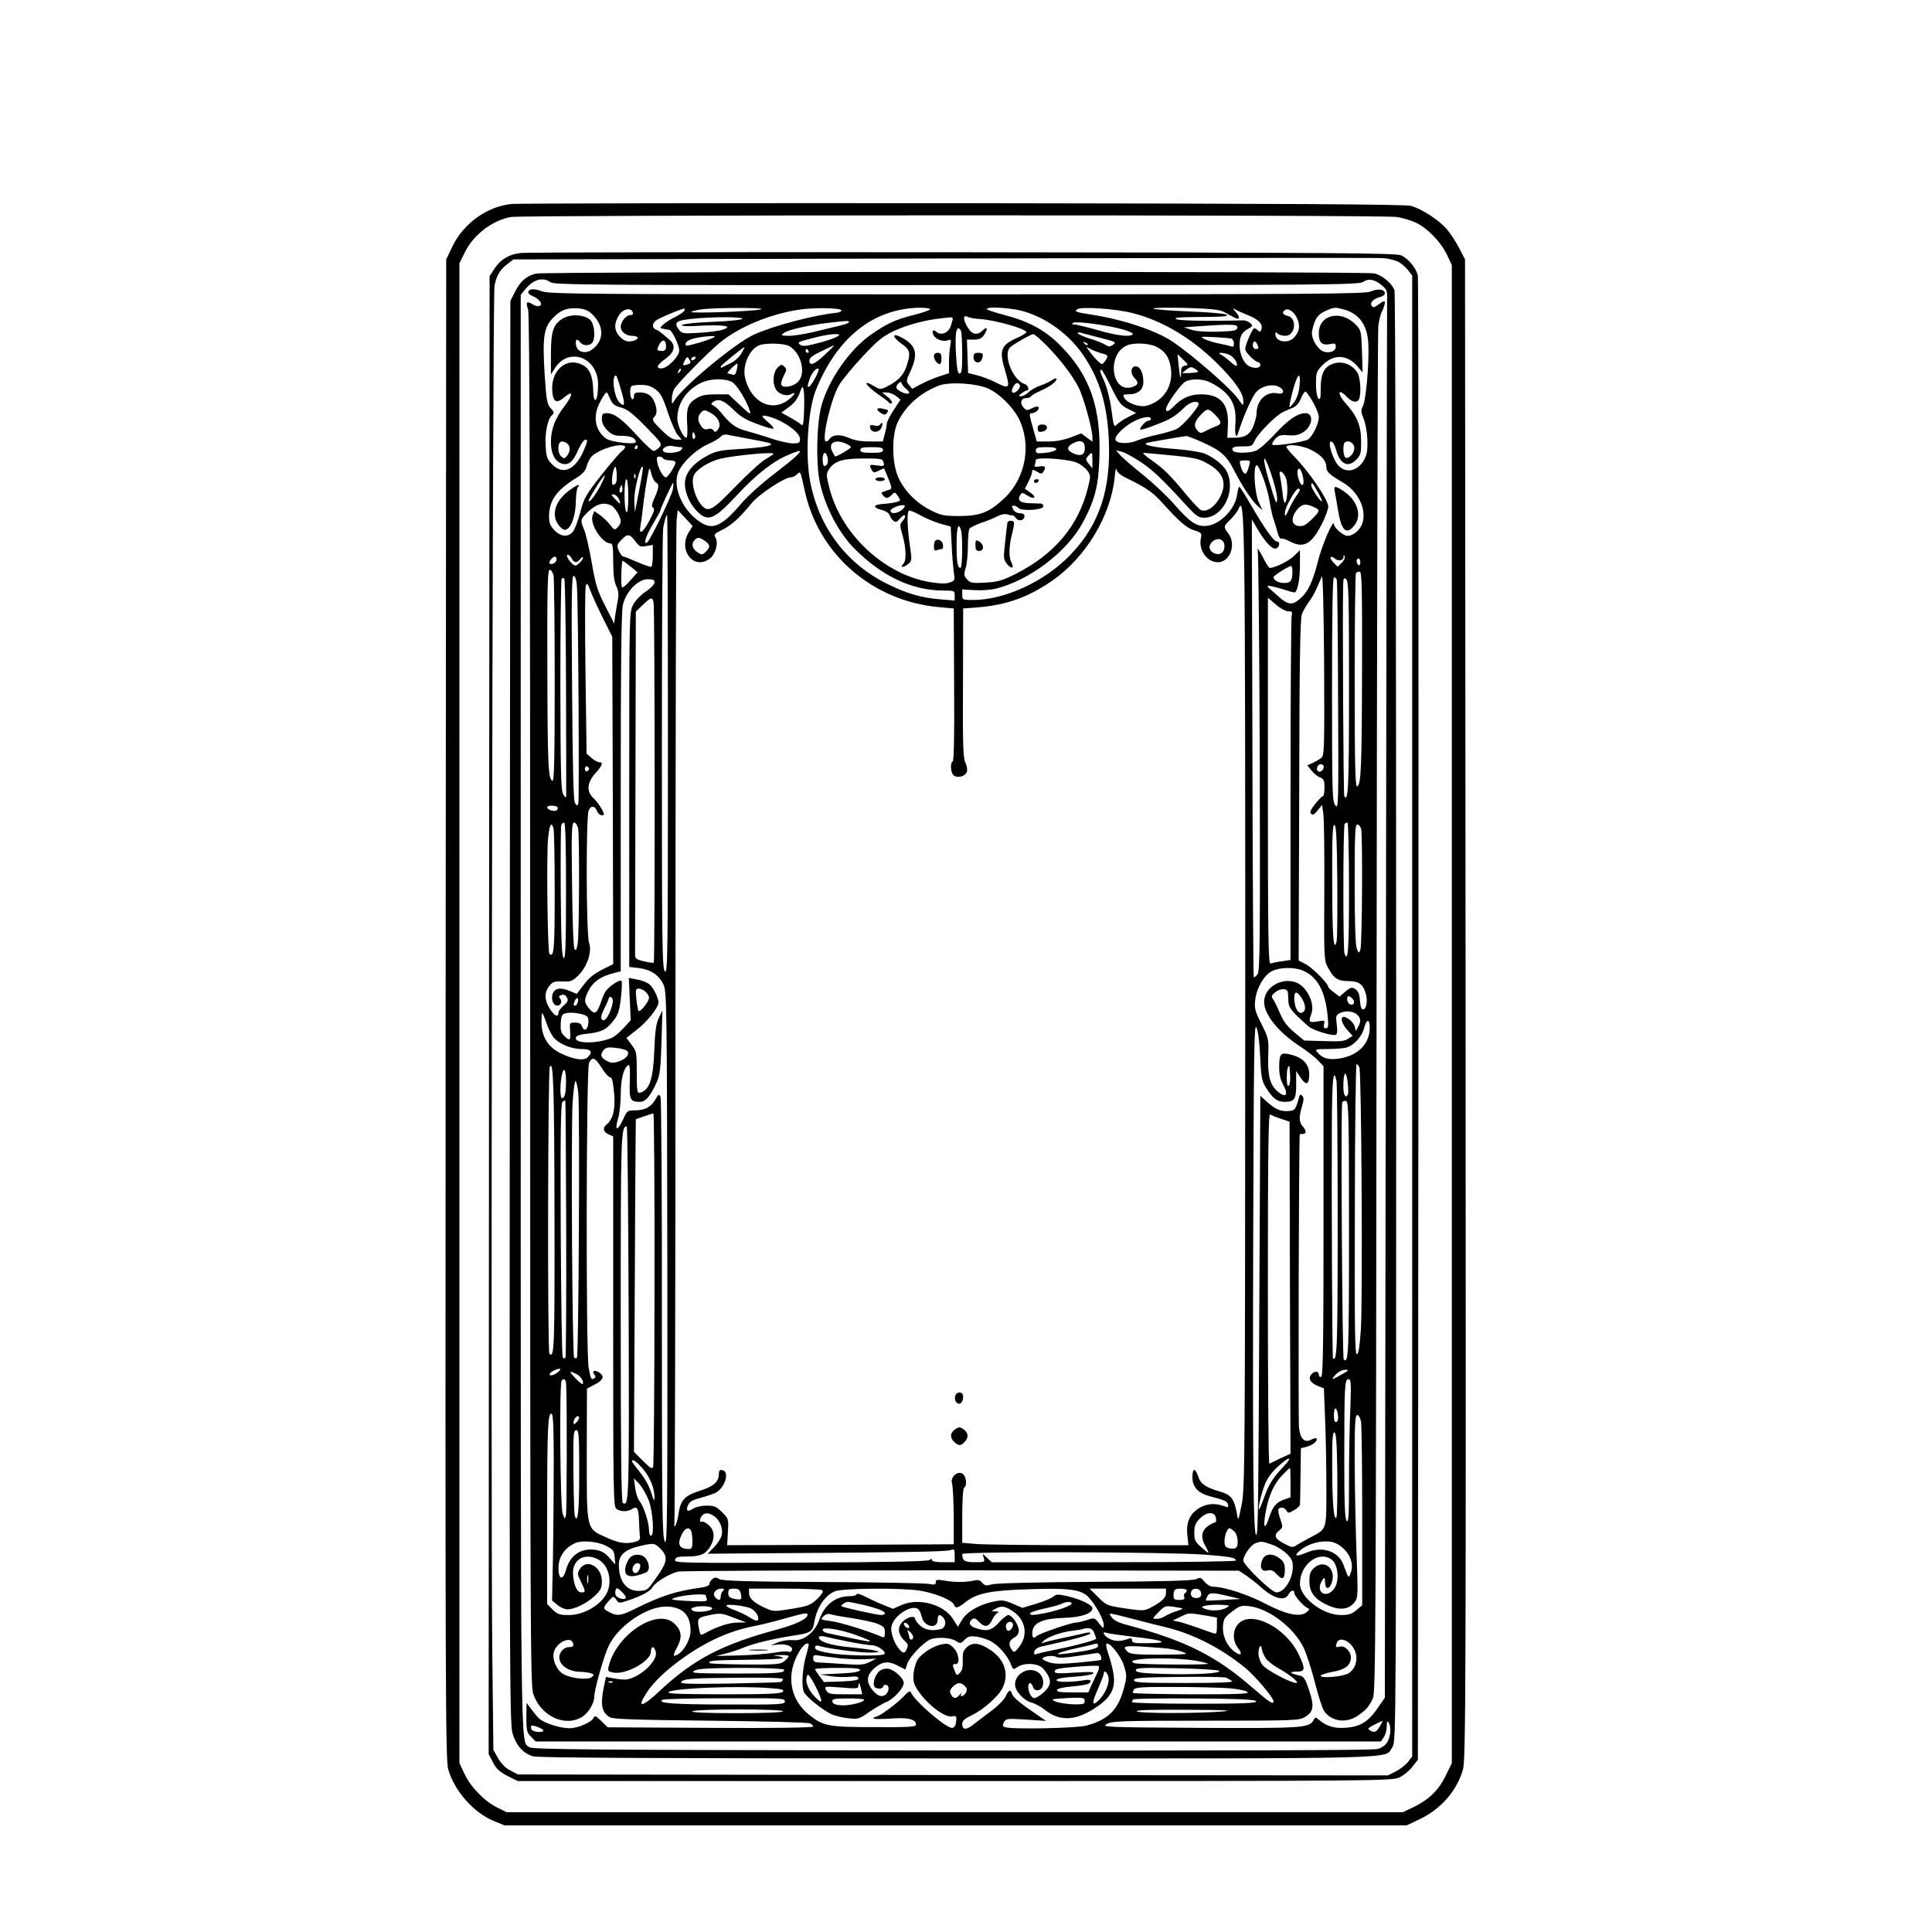 <?xml version="1.0" standalone="no"?>
<!DOCTYPE svg PUBLIC "-//W3C//DTD SVG 20010904//EN"
 "http://www.w3.org/TR/2001/REC-SVG-20010904/DTD/svg10.dtd">
<svg version="1.0" xmlns="http://www.w3.org/2000/svg"
 width="1024pt" height="1024pt" viewBox="0 0 1024 1024"
 preserveAspectRatio="xMidYMid meet">

<g transform="translate(0,1024) scale(0.1,-0.1)"
fill="#000000" stroke="none">
<path d="M2713 9159 c-130 -12 -258 -104 -316 -227 l-32 -67 -3 -3975 c-2
-3601 -1 -3980 14 -4029 33 -114 136 -230 242 -273 l57 -23 2390 0 2390 0 66
31 c116 55 200 151 233 265 15 49 16 430 14 4029 l-3 3975 -32 62 c-18 34 -48
79 -65 99 -42 48 -134 108 -190 123 -32 8 -633 12 -2373 14 -1282 1 -2358 -1
-2392 -4z m4691 -69 c32 -5 78 -19 102 -31 61 -29 132 -103 163 -169 l26 -55
0 -3970 0 -3970 -33 -67 c-37 -77 -90 -128 -172 -167 l-55 -26 -2375 0 -2375
0 -50 25 c-67 33 -140 108 -173 178 l-27 57 0 3975 0 3975 28 56 c46 95 147
172 246 189 69 11 4624 12 4695 0z"/>
<path d="M2760 8899 c-63 -7 -105 -33 -138 -81 l-27 -42 -3 -3916 -2 -3917 23
-44 c17 -34 35 -50 77 -72 l54 -27 2315 0 c2240 0 2317 1 2357 19 23 10 54 36
70 57 l29 37 3 3916 c1 2154 0 3930 -3 3948 -7 39 -46 88 -87 109 -25 13 -301
15 -2326 17 -1263 1 -2317 0 -2342 -4z m4654 -48 c16 -9 38 -29 50 -44 l21
-28 0 -3924 0 -3924 -21 -28 c-11 -15 -40 -38 -64 -51 l-44 -22 -2306 2 -2305
3 -40 21 c-26 13 -49 37 -65 65 l-25 44 -6 535 c-9 836 1 7167 12 7225 10 55
30 88 73 119 l27 21 2277 5 c1252 3 2302 4 2332 2 30 -2 68 -12 84 -21z"/>
<path d="M2841 8790 c-50 -12 -83 -40 -111 -96 l-25 -49 -3 -3768 c-2 -3393
-1 -3774 14 -3822 19 -66 57 -109 110 -124 28 -8 679 -11 2246 -11 2434 0
2262 -5 2308 60 20 29 20 41 20 3864 0 2247 -4 3844 -9 3858 -14 37 -65 79
-107 89 -48 11 -4396 10 -4443 -1z m77 -46 c21 -14 219 -16 2152 -15 1962 0
2131 1 2155 17 30 20 63 13 101 -20 25 -21 28 -30 26 -82 -1 -54 -5 -2355 -10
-5940 l-2 -1462 -33 -48 c-52 -78 -95 -105 -169 -111 -65 -6 -107 7 -150 44
-15 13 -18 12 -27 -6 -22 -39 -63 -42 -606 -39 -502 3 -519 4 -488 21 29 15
74 17 525 17 472 0 494 1 525 20 46 27 50 58 21 143 -22 65 -27 72 -57 78 -46
10 -50 19 -8 19 45 0 47 13 12 88 -66 143 -249 239 -320 167 -32 -31 -34 -91
-4 -129 27 -34 17 -46 -18 -20 -40 30 -64 82 -61 134 3 39 8 48 48 78 40 31
49 34 91 29 106 -13 237 -114 289 -221 16 -35 43 -118 60 -186 17 -67 38 -133
47 -147 38 -57 117 -69 179 -27 46 32 60 48 81 94 14 32 16 379 19 3625 2
1975 6 3614 9 3643 3 30 12 67 20 82 8 16 15 36 15 45 0 13 -6 11 -31 -7 -26
-19 -31 -20 -39 -8 -11 17 10 37 48 47 12 3 22 11 22 18 0 22 -36 27 -75 10
-33 -13 -272 -15 -2193 -15 -1964 0 -2160 1 -2199 16 -42 16 -73 14 -73 -6 0
-6 10 -14 23 -19 13 -5 29 -16 37 -26 21 -25 -6 -38 -37 -18 -31 20 -38 12
-24 -28 8 -23 11 -1016 11 -3660 0 -3295 1 -3633 16 -3676 39 -118 168 -179
259 -123 34 21 65 73 65 108 0 36 50 214 76 268 50 106 200 209 304 209 87 -1
130 -43 130 -128 0 -46 -34 -108 -70 -127 -26 -14 -25 -5 2 46 25 48 20 84
-19 120 -90 83 -306 -59 -347 -228 -6 -24 -3 -28 26 -33 67 -12 198 61 198
111 0 32 18 31 26 -2 12 -49 -93 -143 -163 -146 -15 0 -44 3 -64 7 l-37 7 -11
-51 c-20 -96 -12 -138 32 -163 17 -10 145 -14 532 -18 281 -3 518 -9 528 -14
9 -4 17 -12 17 -17 0 -6 -215 -9 -544 -7 l-545 3 -34 33 c-28 28 -35 31 -41
17 -8 -22 -83 -55 -127 -55 -51 0 -138 28 -163 53 -12 12 -31 36 -43 52 l-22
30 -1 -78 c0 -70 3 -81 25 -102 l24 -25 2240 0 2240 0 15 22 c9 12 16 38 16
58 0 26 3 31 10 20 14 -22 12 -67 -5 -100 -11 -20 -27 -32 -54 -40 -27 -7
-738 -9 -2258 -8 -1956 3 -2222 5 -2238 18 -47 39 -45 -164 -45 3889 l0 3809
27 32 c42 50 90 63 131 34z m229 -178 c56 -60 53 -133 -8 -178 -33 -25 -77
-16 -85 19 -8 31 4 43 20 20 15 -20 47 -22 64 -5 18 18 15 92 -6 118 -24 30
-97 38 -141 16 -57 -30 -71 -66 -71 -191 l0 -110 19 30 c72 120 231 63 231
-83 0 -91 -24 -116 -26 -27 -2 70 -19 112 -55 130 -89 47 -175 -32 -161 -148
6 -50 24 -56 64 -22 47 40 47 13 -1 -49 -49 -63 -71 -122 -71 -188 0 -72 29
-117 76 -118 26 0 46 22 72 83 12 26 28 47 36 47 12 0 10 -11 -10 -57 -45
-105 -111 -133 -169 -73 -25 26 -30 40 -33 96 -5 69 11 146 35 165 11 10 10
16 -8 35 -19 21 -23 41 -32 174 -12 199 -6 250 40 301 41 45 80 60 143 54 35
-4 52 -12 77 -39z m478 24 c-3 -5 -28 -21 -54 -34 -47 -24 -82 -55 -65 -57 5
-1 14 -2 19 -4 6 -1 15 -3 22 -3 15 -2 53 -82 53 -110 0 -30 -59 -91 -90 -94
-37 -4 -30 17 18 51 48 35 55 69 22 99 -50 43 -58 49 -73 55 -21 8 -22 30 -2
47 17 14 148 69 154 64 1 -1 0 -8 -4 -14z m410 11 c-26 -11 -381 -24 -371 -14
4 4 31 10 59 14 76 9 335 9 312 0z m425 -6 c1 -5 -12 -11 -27 -13 -117 -11
-338 -70 -438 -116 -101 -47 -378 -277 -422 -351 -11 -19 -12 -18 -12 10 0 17
5 40 12 52 17 30 170 186 240 245 101 84 268 154 425 177 75 12 222 9 222 -4z
m470 6 c0 -5 -39 -18 -86 -30 -99 -25 -144 -46 -231 -107 -112 -80 -221 -237
-259 -374 -25 -89 -30 -300 -10 -400 26 -130 100 -274 187 -360 145 -145 303
-219 467 -220 60 0 62 -1 62 -26 l0 -27 -72 6 c-103 8 -179 30 -283 81 -219
108 -364 300 -411 544 -27 140 -12 379 30 484 113 280 305 432 549 437 31 0
57 -3 57 -8z m450 -1 c131 -21 277 -118 360 -240 88 -130 128 -261 137 -450
12 -262 -49 -448 -200 -607 -134 -142 -349 -243 -519 -243 -57 0 -58 1 -58 28
l0 28 65 -4 c36 -2 86 1 113 8 179 44 380 197 462 352 63 118 82 191 87 339
10 267 -49 438 -206 597 -82 83 -170 130 -303 164 -49 13 -88 26 -88 30 0 11
73 10 150 -2z m625 -20 c151 -38 306 -129 438 -258 99 -97 147 -165 147 -207
0 -29 -1 -28 -31 15 -38 53 -237 227 -344 299 -83 57 -259 116 -415 141 -102
16 -108 18 -90 31 22 15 203 3 295 -21z m481 7 c16 -9 39 -21 52 -28 33 -18
39 -3 11 28 -13 15 -17 23 -9 17 8 -6 41 -21 73 -34 59 -23 83 -49 72 -77 -4
-13 -8 -14 -17 -5 -7 7 -15 12 -20 12 -10 0 -48 -88 -48 -110 0 -18 53 -70 71
-70 5 0 9 -7 9 -15 0 -17 -32 -20 -61 -5 -28 16 -49 63 -49 112 1 47 12 68 49
87 21 12 22 15 8 28 -8 8 -25 15 -38 15 -207 -5 -341 -2 -356 7 -13 8 22 10
132 11 107 0 146 3 138 11 -6 6 -85 14 -197 18 -102 4 -189 11 -193 15 -4 5
71 6 168 4 134 -4 183 -9 205 -21z m639 12 c83 -23 126 -88 128 -193 3 -109
-14 -288 -29 -318 -12 -22 -11 -32 2 -63 21 -51 29 -154 15 -197 -25 -77 -99
-106 -146 -57 -30 31 -61 129 -40 129 8 0 19 -18 26 -42 21 -80 65 -100 110
-52 21 22 24 35 23 97 0 81 -21 131 -79 196 -50 55 -45 89 5 36 27 -28 55 -32
64 -9 12 32 6 115 -10 140 -33 49 -92 66 -143 40 -37 -19 -51 -55 -51 -128 0
-50 -2 -59 -12 -50 -8 8 -13 39 -13 77 0 59 2 66 34 99 59 61 132 58 187 -7
l26 -31 -3 111 c-4 108 -5 113 -33 142 -78 81 -196 54 -196 -45 0 -50 16 -66
59 -58 27 6 31 4 31 -14 0 -30 -54 -40 -82 -15 -32 28 -50 72 -43 102 14 62
29 84 69 102 48 22 50 22 101 8z m-3771 -14 c3 -10 -1 -15 -14 -15 -21 0 -50
-35 -50 -62 0 -26 28 -48 61 -48 31 0 39 -14 13 -24 -31 -12 -55 -6 -79 20
-30 32 -32 68 -5 112 21 35 63 44 74 17z m3518 -26 c21 -42 17 -75 -13 -108
-33 -35 -99 -23 -99 18 0 12 3 12 12 3 7 -7 25 -12 40 -12 54 0 65 93 13 106
-25 6 -31 15 -18 28 16 16 47 -1 65 -35z m-1677 -10 c78 -5 245 -52 245 -70 0
-4 -21 -17 -47 -29 -89 -39 -99 -66 -65 -177 27 -90 22 -97 -46 -62 -31 16
-78 34 -104 40 l-47 12 -3 89 -3 88 37 0 c27 0 41 6 52 22 23 33 20 52 -4 28
-29 -29 -57 -25 -80 13 -26 42 -27 71 -2 58 9 -5 40 -11 67 -12z m-1261 1 c-6
-6 -77 -13 -160 -16 -82 -3 -153 -11 -159 -16 -7 -7 27 -9 105 -4 121 6 169
-4 109 -22 -19 -6 -74 -13 -124 -16 -88 -5 -90 -5 -109 20 -25 35 -11 46 71
54 111 12 278 11 267 0z m1116 1 c0 -4 -5 -22 -11 -40 -12 -35 -50 -51 -74
-31 -20 17 -29 7 -16 -18 12 -22 51 -35 77 -25 15 5 16 2 11 -27 -4 -18 -7
-59 -7 -90 l0 -58 -52 -17 c-29 -10 -73 -28 -98 -42 l-45 -24 -17 21 c-16 20
-16 23 8 73 43 94 30 139 -53 181 -48 24 -43 -2 7 -37 45 -32 48 -49 24 -120
-16 -48 -48 -79 -109 -109 -28 -13 -33 -12 -60 4 -69 42 -49 5 24 -45 25 -17
49 -35 53 -41 4 -6 11 -7 15 -2 4 4 -5 19 -22 32 l-30 24 25 0 c14 0 36 -9 49
-19 l24 -19 -36 -55 c-20 -30 -37 -64 -37 -74 0 -10 -5 -35 -11 -55 l-10 -38
-68 0 c-47 0 -83 6 -114 20 -46 20 -86 17 -102 -9 -3 -6 -11 -11 -17 -11 -26
0 25 224 69 298 13 24 68 91 121 148 83 89 108 110 171 140 68 32 164 58 251
67 19 2 41 5 48 5 6 1 12 -2 12 -7z m-550 -19 c0 -4 -26 -13 -57 -20 -32 -8
-93 -22 -137 -33 -43 -10 -100 -19 -125 -19 -42 1 -44 2 -27 15 23 17 133 42
236 54 105 12 110 12 110 3z m1451 -38 c32 -9 56 -20 53 -25 -10 -17 -82 -9
-185 21 -57 16 -113 30 -124 30 -14 0 -16 3 -7 9 16 10 182 -12 263 -35z m607
9 c-3 -16 -17 -18 -103 -21 -63 -2 -115 2 -140 10 l-40 13 80 6 c173 12 207
11 203 -8z m-1464 -19 c3 -9 6 -63 6 -120 0 -81 -3 -104 -14 -104 -10 0 -14
25 -19 100 -5 100 -1 140 13 140 4 0 11 -7 14 -16z m739 -35 c80 -20 85 -23
67 -36 -17 -12 -23 -12 -42 0 -13 8 -49 23 -81 32 -32 10 -60 22 -64 28 -3 5
3 7 13 4 11 -3 58 -15 107 -28z m-1388 12 c-13 -11 -67 -30 -135 -46 -39 -10
-58 -10 -68 -3 -17 15 -16 15 69 37 78 21 150 27 134 12z m1103 -53 c74 -76
135 -156 169 -222 26 -51 73 -220 73 -263 l0 -24 -30 22 -29 22 -56 -21 c-36
-14 -79 -22 -118 -22 l-62 0 -21 75 c-20 70 -20 75 -4 75 20 0 45 26 32 34 -5
3 -20 -1 -35 -9 -23 -12 -28 -11 -43 6 -20 22 -12 49 15 49 11 0 23 4 26 10 3
5 27 19 53 30 48 22 82 47 82 62 0 5 -10 2 -23 -6 -12 -9 -41 -22 -64 -30 -23
-8 -51 -24 -62 -35 -12 -12 -29 -21 -38 -21 -16 1 -16 2 1 15 11 8 23 15 28
15 16 0 8 29 -10 34 -66 21 -119 161 -76 197 23 19 107 67 120 68 6 1 38 -27
72 -61z m-1760 47 c-11 -12 -148 -53 -152 -46 -10 15 12 32 55 40 51 10 105
13 97 6z m2740 -10 c6 -3 12 -14 12 -26 0 -16 -4 -20 -17 -14 -10 3 -39 10
-66 15 -43 9 -87 26 -87 34 0 4 141 -4 158 -9z m-2998 -41 c0 -19 -5 -24 -25
-24 -19 0 -23 4 -18 18 17 46 43 50 43 6z m2235 8 c-3 -3 -11 0 -18 7 -9 10
-8 11 6 5 10 -3 15 -9 12 -12z m899 2 c9 -22 8 -24 -9 -24 -8 0 -15 9 -15 20
0 24 15 27 24 4z m-2484 -7 c69 -35 96 -155 44 -196 -32 -25 -84 -28 -84 -6 0
9 7 30 16 47 14 27 14 32 1 45 -13 13 -17 13 -36 -6 -23 -23 -28 -79 -10 -112
14 -27 55 -42 80 -29 34 19 20 -6 -19 -34 -89 -61 -194 -3 -223 122 -15 65 23
151 75 172 32 13 128 11 156 -3z m1949 -5 c49 -24 71 -60 78 -123 9 -89 -42
-165 -128 -189 -37 -11 -104 12 -120 41 -9 17 -6 19 23 19 49 0 78 24 78 65 0
50 -19 87 -44 83 -25 -4 -25 -40 -1 -64 21 -22 19 -33 -10 -44 -114 -43 -143
174 -30 220 35 15 118 11 154 -8z m-1757 -42 c-56 -53 -82 -62 -82 -31 0 14
18 28 63 49 34 17 64 31 67 31 3 0 -19 -22 -48 -49z m-443 6 c-11 -19 -37 -42
-57 -51 -20 -10 -41 -20 -46 -23 -5 -3 -7 0 -5 6 3 9 118 102 125 102 2 0 -6
-15 -17 -34z m1914 0 c31 -7 33 -14 13 -41 -14 -19 -15 -19 -36 0 -12 11 -31
33 -42 48 l-21 29 29 -15 c16 -8 41 -17 57 -21z m-1558 14 c3 -5 1 -10 -4 -10
-6 0 -11 5 -11 10 0 6 2 10 4 10 3 0 8 -4 11 -10z m2230 -20 c23 -9 49 -48 39
-59 -2 -3 -17 7 -32 21 -15 14 -36 30 -47 36 -17 10 -17 11 -3 12 9 0 28 -4
43 -10z m-234 -58 c-16 -3 -21 -11 -21 -34 0 -48 -7 -30 -13 36 l-6 59 30 -29
c29 -27 29 -29 10 -32z m-2621 17 c0 -4 -9 -9 -20 -12 -23 -6 -24 -3 -9 25 9
17 13 18 20 7 5 -8 9 -17 9 -20z m25 21 c-3 -5 -11 -10 -16 -10 -6 0 -7 5 -4
10 3 6 11 10 16 10 6 0 7 -4 4 -10z m220 -60 c-5 -22 -11 -30 -22 -26 -8 3
-19 6 -25 6 -6 0 2 12 18 28 16 15 31 27 32 25 2 -1 1 -16 -3 -33z m2445 -10
c0 -3 -19 -6 -43 -7 l-42 -1 23 19 c19 15 27 16 43 6 10 -6 19 -14 19 -17z
m-2749 -3 c-10 -9 -11 -8 -5 6 3 10 9 15 12 12 3 -3 0 -11 -7 -18z m719 -32
c-14 -25 -28 -45 -32 -45 -10 0 -10 1 3 41 12 34 38 64 48 53 3 -2 -6 -25 -19
-49z m1570 -48 c40 -81 50 -95 88 -114 l44 -22 -42 -21 c-22 -11 -49 -29 -59
-39 -17 -17 -18 -15 -30 76 -7 53 -23 118 -37 149 -26 60 -27 64 -16 64 4 -1
27 -42 52 -93z m-2600 -8 c25 -82 23 -102 -7 -72 -29 29 -43 143 -18 143 2 0
14 -32 25 -71z m3598 18 c-3 -34 -13 -66 -27 -86 -13 -18 -25 -31 -26 -29 -5
4 20 106 34 141 16 42 24 32 19 -26z m-3009 19 c26 -14 79 -100 96 -156 6 -20
-4 -14 -53 33 l-61 57 -68 0 c-50 0 -77 -5 -100 -20 -47 -28 -56 -53 -51 -137
3 -40 1 -73 -4 -73 -17 0 -48 66 -48 101 0 80 46 150 124 189 48 24 125 26
165 6z m2534 -2 c105 -53 142 -113 135 -216 -5 -67 4 -90 17 -45 24 78 72 186
93 209 29 32 83 45 118 29 35 -16 32 -44 -4 -36 -60 13 -112 -37 -112 -107 0
-12 -7 -41 -16 -64 -18 -47 -45 -64 -102 -64 l-37 0 3 63 c6 116 -38 167 -143
167 -56 0 -101 -20 -140 -60 -31 -32 -45 -38 -45 -17 0 21 78 130 102 144 32
17 93 16 131 -3z m-1609 -36 c28 -23 14 -33 -23 -17 -33 15 -38 28 -19 47 10
10 14 10 17 0 2 -7 13 -21 25 -30z m433 3 c58 -26 130 -96 162 -158 70 -138
38 -316 -75 -423 -79 -75 -129 -95 -239 -95 -79 0 -97 3 -149 29 -77 38 -141
102 -174 174 -35 76 -37 222 -5 292 41 88 121 159 221 197 56 20 194 12 259
-16z m168 18 c4 -6 -2 -19 -13 -30 -24 -22 -38 -9 -22 21 12 22 25 26 35 9z
m-1929 -24 c26 -20 38 -43 64 -122 18 -54 42 -108 53 -120 l20 -23 -27 0 c-21
0 -43 14 -81 52 -45 44 -51 54 -39 66 17 16 18 41 4 78 -14 37 -38 53 -77 54
-27 0 -33 -4 -33 -21 0 -11 -4 -17 -10 -14 -11 7 -14 58 -3 68 3 4 27 7 51 7
33 0 54 -7 78 -25z m786 -105 c-3 -85 -5 -91 -20 -77 -9 8 -36 24 -59 37 l-42
23 37 27 c35 25 51 47 67 95 13 37 20 -8 17 -105z m2698 37 c16 -29 30 -63 30
-77 0 -37 -35 -107 -59 -120 -27 -14 -178 -36 -187 -27 -4 4 3 18 15 31 18 19
29 22 69 19 35 -3 55 1 79 16 50 31 58 101 12 101 -41 0 -91 -34 -162 -111
-40 -43 -85 -83 -101 -88 -36 -14 -113 -14 -121 0 -11 17 4 24 54 23 44 0 49
2 61 30 16 37 114 136 150 152 14 6 37 16 52 23 18 7 34 25 44 51 9 22 20 37
25 34 5 -3 23 -29 39 -57z m-3726 19 c12 -28 23 -37 58 -46 34 -10 61 -31 131
-102 85 -87 88 -91 71 -109 -9 -10 -23 -19 -30 -19 -7 0 -46 36 -86 80 -81 89
-122 120 -162 120 -22 0 -26 -4 -26 -31 0 -20 10 -40 29 -60 25 -24 38 -29 78
-29 46 0 73 -12 73 -33 0 -15 -127 -1 -155 17 -57 38 -74 111 -41 182 18 38
35 64 42 64 2 0 10 -15 18 -34z m651 -55 c39 -39 68 -57 133 -80 45 -17 82
-27 82 -22 0 5 -13 21 -30 34 -37 32 -38 39 -2 31 78 -19 172 -84 172 -120 0
-21 -4 -24 -37 -24 -21 0 -71 11 -113 25 -41 14 -102 32 -134 41 -57 15 -87
37 -137 101 -10 11 -25 26 -35 32 -17 9 -17 12 -4 21 29 19 55 9 105 -39z
m2468 33 c11 -11 -82 -121 -117 -138 -18 -8 -64 -22 -102 -30 -38 -8 -86 -22
-107 -31 -48 -20 -111 -17 -115 6 -4 21 51 73 104 99 43 21 84 26 84 10 0 -5
-6 -10 -14 -10 -14 0 -49 -40 -42 -47 5 -5 108 33 154 56 23 12 56 37 74 56
30 31 65 44 81 29z m-2556 -76 c19 -25 22 -46 8 -65 -12 -15 -16 -15 -24 -4
-5 8 -17 11 -29 7 -14 -5 -25 0 -36 16 -20 28 -20 52 0 72 13 14 19 14 43 2
15 -8 32 -21 38 -28z m2644 13 c36 -37 36 -49 2 -61 -16 -6 -40 -17 -54 -25
-24 -13 -28 -13 -44 5 -20 23 -14 48 22 84 32 33 38 33 74 -3z m-2758 -106 c4
-8 2 -17 -3 -20 -6 -4 -10 3 -10 14 0 25 6 27 13 6z m282 -20 c50 -9 99 -19
109 -22 40 -12 -14 -24 -141 -32 -108 -6 -136 -11 -178 -33 -81 -42 -125 -95
-125 -151 0 -44 22 -98 52 -133 67 -76 96 -66 229 77 102 109 194 180 277 212
23 10 45 17 48 17 18 0 -26 -40 -129 -119 -69 -52 -145 -121 -181 -163 -98
-115 -147 -138 -210 -98 -96 59 -154 188 -121 268 23 52 91 117 154 146 32 14
64 33 72 42 7 9 21 13 33 10 12 -2 62 -12 111 -21z m2412 -21 c94 -42 126 -71
164 -147 41 -80 92 -158 123 -187 l27 -24 -20 44 c-21 47 -30 183 -12 194 13
8 60 -121 71 -196 6 -38 15 -78 20 -90 5 -13 14 -42 20 -66 6 -23 15 -40 20
-37 5 3 27 -4 49 -16 74 -38 117 -11 175 110 14 30 26 64 26 76 0 36 -106 191
-182 267 -25 25 -44 49 -40 52 14 14 87 4 132 -19 53 -27 80 -57 80 -91 0 -24
17 -40 82 -78 86 -48 133 -145 109 -219 -13 -37 -48 -67 -79 -67 -22 0 -72 43
-72 62 -2 32 -65 -116 -85 -198 -27 -108 -53 -162 -95 -198 -43 -36 -63 -33
-118 16 -26 24 -49 44 -51 45 -2 2 -2 5 0 8 3 2 33 -5 68 -15 34 -11 66 -20
71 -20 16 0 30 65 30 143 l0 81 -33 -32 c-27 -26 -100 -62 -127 -62 -5 0 -23
28 -40 63 -18 34 -29 49 -24 32 4 -16 9 -525 11 -1130 2 -956 1 -1103 -12
-1119 -8 -11 -17 -17 -20 -15 -2 3 -6 550 -7 1216 l-3 1210 27 -46 c42 -73 82
-115 101 -108 20 7 23 37 5 37 -17 1 -61 62 -134 187 -32 56 -62 102 -65 103
-4 0 -9 -19 -12 -41 -10 -77 -89 -158 -160 -166 -54 -6 -89 17 -176 117 -36
41 -108 109 -160 151 -53 42 -107 89 -121 104 l-25 28 30 -7 c16 -4 61 -28
100 -54 65 -43 111 -87 248 -236 47 -51 60 -60 89 -60 97 0 167 134 124 237
-14 36 -67 80 -121 103 -20 8 -88 19 -153 24 -116 8 -183 23 -152 33 13 4 171
31 207 36 7 0 47 -15 90 -35z m-627 -29 c0 -35 -20 -45 -57 -30 -42 18 -42 38
-1 58 37 18 58 8 58 -28z m-2742 23 c16 -16 15 -40 -2 -63 -12 -16 -16 -17
-30 -6 -23 19 -22 81 2 81 10 0 23 -5 30 -12z m1477 0 c14 -6 25 -14 25 -18 0
-7 -80 -54 -84 -49 -2 2 -8 14 -15 26 -23 46 15 68 74 41z m2693 -19 c3 -28
-29 -65 -47 -54 -12 7 -15 68 -4 79 16 16 48 1 51 -25z m-3865 5 c3 -4 -4 -15
-17 -25 -13 -10 -63 -69 -112 -131 -80 -103 -90 -120 -109 -195 -12 -46 -30
-92 -40 -103 -26 -28 -62 -25 -96 9 -23 24 -29 38 -29 74 0 83 40 140 143 203
36 22 50 38 57 65 6 20 18 43 28 52 43 39 154 71 175 51z m67 -4 c0 -5 -5 -10
-11 -10 -5 0 -7 5 -4 10 3 6 8 10 11 10 2 0 4 -4 4 -10z m227 0 c13 0 13 -3 3
-15 -12 -15 -81 -21 -93 -8 -15 14 17 35 46 29 16 -3 36 -6 44 -6z m1073 -15
c0 -12 -13 -15 -60 -15 -47 0 -60 3 -60 15 0 12 13 15 60 15 47 0 60 -3 60
-15z m918 3 c-3 -7 -28 -15 -56 -18 -45 -5 -52 -3 -52 12 0 15 9 18 56 18 40
0 55 -4 52 -12z m-1498 -23 c0 -2 -20 -16 -44 -30 -24 -14 -95 -79 -159 -145
-127 -131 -145 -140 -184 -91 -31 39 -50 113 -37 148 11 33 82 78 144 92 78
18 280 37 280 26z m286 -19 c6 -26 -1 -46 -17 -46 -5 0 -9 16 -9 35 0 40 17
47 26 11z m1404 -17 l0 -41 -19 23 c-18 22 -18 26 -4 42 22 24 23 23 23 -24z
m423 27 c119 -12 145 -18 189 -44 68 -38 94 -84 79 -140 -19 -68 -76 -121
-115 -106 -8 3 -41 38 -74 77 -92 111 -122 141 -186 186 -33 22 -53 41 -45 41
8 0 76 -7 152 -14z m556 -226 c0 -44 -7 -30 -43 91 -39 130 -32 164 9 44 19
-55 34 -116 34 -135z m-3254 210 c3 -5 19 -10 36 -10 16 0 29 -5 29 -11 0 -17
-40 -79 -51 -79 -13 0 -38 42 -45 78 -5 25 -3 32 9 32 9 0 19 -4 22 -10z
m1168 -21 c5 -20 3 -21 -34 -16 -43 6 -44 5 -29 -23 9 -17 13 -17 37 -5 15 8
28 13 29 12 1 -1 12 -26 23 -55 18 -45 19 -53 6 -57 -49 -16 -48 -15 -35 -30
16 -19 25 -19 46 2 15 16 17 16 30 -2 8 -10 14 -22 14 -26 0 -8 -41 -17 -100
-21 -44 -4 -42 -20 4 -31 20 -5 38 -17 41 -27 3 -10 12 -24 20 -30 12 -10 19
-8 34 11 11 13 23 21 27 17 4 -5 -1 -17 -11 -28 -17 -19 -17 -23 -1 -78 19
-69 21 -133 4 -150 -20 -20 -2 -23 23 -3 23 18 23 20 11 103 -13 92 -16 171
-5 181 3 4 29 -6 57 -22 28 -16 77 -37 108 -46 l57 -16 5 -97 c2 -53 8 -118
11 -143 7 -45 6 -47 -23 -57 -21 -7 -51 -6 -105 3 -246 43 -473 258 -533 506
-15 61 -15 68 0 92 29 43 71 57 182 57 95 0 102 -1 107 -21z m1029 -3 c20 -10
44 -29 53 -43 16 -23 16 -30 1 -89 -51 -202 -175 -350 -383 -456 -70 -35 -93
-42 -160 -46 -70 -4 -80 -2 -97 17 -17 18 -18 26 -8 60 7 21 12 74 12 117 0
44 4 85 8 91 4 7 33 21 63 32 31 10 70 26 88 36 19 9 40 13 49 9 10 -4 21 -6
26 -5 4 1 14 -6 21 -15 14 -20 45 -13 45 11 0 9 -9 15 -25 15 -14 0 -29 8 -35
20 -8 16 -8 20 3 20 8 0 19 -6 25 -12 15 -19 132 -11 132 8 0 8 -6 14 -12 15
-7 0 -35 1 -63 2 -51 2 -65 16 -46 46 7 11 13 10 34 -4 38 -25 56 -13 20 13
l-31 22 19 37 c10 20 19 43 19 50 0 16 5 16 30 1 17 -11 22 -10 30 2 16 25 11
32 -20 28 -24 -4 -30 -1 -25 9 3 8 5 19 5 25 0 18 180 5 222 -16z m908 -17
c-5 -18 -12 -34 -15 -37 -8 -9 -23 10 -30 41 -7 25 -5 27 23 27 30 0 30 -1 22
-31z m-3354 -85 c-3 -8 -10 -14 -17 -14 -11 0 -4 74 10 95 8 12 14 -62 7 -81z
m122 -41 l-23 -118 -3 58 c-3 55 32 196 45 183 3 -2 -6 -58 -19 -123z m2595
57 c88 -43 126 -69 172 -119 97 -108 135 -140 175 -152 38 -12 40 -14 35 -41
-14 -62 32 -128 90 -128 65 0 99 96 55 153 -26 33 -26 38 11 73 17 16 37 42
44 58 33 77 35 -54 35 -2645 -1 -2421 -2 -2548 -19 -2634 -18 -87 -18 -89 -25
-50 -14 82 -30 102 -92 120 -75 22 -101 40 -114 81 -16 46 -30 43 -30 -6 0
-51 30 -84 91 -100 81 -21 94 -27 98 -45 2 -14 -1 -16 -15 -10 -49 19 -92 17
-133 -5 -54 -31 -75 -76 -68 -147 l6 -53 -532 0 c-293 0 -562 3 -599 7 l-68 6
0 143 c0 84 4 145 10 149 18 11 11 64 -10 75 -28 15 -65 -22 -54 -53 4 -12 8
-89 9 -172 l0 -150 -600 -3 -601 -2 4 70 c4 69 4 70 -31 105 -30 30 -42 35
-81 35 -26 0 -58 -7 -72 -16 -30 -20 -41 -12 -27 19 8 17 25 28 60 36 26 7 62
19 80 26 54 24 84 115 41 123 -13 3 -18 -3 -18 -20 0 -42 -27 -66 -102 -90
-82 -26 -102 -50 -113 -129 -4 -27 -12 -52 -17 -56 -6 -3 -8 -1 -4 5 3 6 6
1194 6 2641 0 1447 3 2655 6 2684 l6 54 40 -43 39 -42 -21 -34 c-58 -96 29
-203 113 -138 30 24 46 84 29 111 -10 15 -5 21 34 40 49 23 96 66 156 140 37
47 176 139 209 139 10 0 25 7 33 16 19 18 18 20 41 -86 73 -338 359 -586 712
-618 l78 -7 2 -402 c2 -252 -1 -404 -7 -408 -15 -9 -12 -61 5 -75 20 -16 62
-5 70 20 3 10 0 32 -8 47 -12 23 -15 96 -13 423 l1 395 80 6 c148 12 267 54
393 142 176 122 309 342 330 547 3 36 8 55 10 42 2 -16 20 -31 65 -52z m-2507
-17 c19 -7 17 -30 -7 -82 -15 -34 -17 -46 -7 -52 9 -6 4 -23 -18 -65 -38 -71
-60 -84 -49 -28 4 22 9 57 11 79 4 49 23 171 31 205 5 23 7 22 16 -13 5 -21
16 -41 23 -44z m3431 24 c4 -24 2 -37 -5 -37 -13 0 -31 59 -24 78 7 21 22 -1
29 -41z m-92 1 c13 -33 10 -124 -5 -133 -4 -2 -10 24 -13 58 -4 34 -10 72 -13
85 -10 35 15 27 31 -10z m-3448 0 c-3 -8 -6 -5 -6 6 -1 11 2 17 5 13 3 -3 4
-12 1 -19z m-181 -36 c-27 -52 -65 -103 -66 -86 0 12 77 134 85 134 3 0 -6
-21 -19 -48z m144 -63 c0 -57 -4 -88 -10 -84 -5 3 -10 44 -10 91 0 49 4 84 10
84 6 0 10 -37 10 -91z m236 36 c-8 -38 -120 -270 -136 -280 -22 -14 -8 33 30
96 22 37 40 70 40 73 0 11 63 146 67 146 3 0 2 -16 -1 -35z m3418 -12 c15 -25
24 -48 22 -50 -6 -6 -56 69 -56 84 0 22 7 15 34 -34z m-3688 0 c-11 -11 -17 4
-9 23 7 18 8 18 11 1 2 -10 1 -21 -2 -24z m3594 11 c0 -3 -9 -19 -20 -34 -11
-16 -29 -48 -40 -72 -17 -38 -20 -40 -20 -16 0 27 56 128 71 128 5 0 9 -3 9
-6z m-3609 -51 c11 -29 8 -29 -22 3 -21 23 -22 26 -5 23 10 -2 22 -14 27 -26z
m-40 -33 c20 -11 49 -60 49 -84 0 -8 -7 -22 -17 -31 -15 -16 -18 -15 -40 14
-13 17 -37 40 -53 51 l-30 21 -9 -23 c-17 -44 50 -148 94 -148 12 0 15 -18 15
-96 0 -68 5 -106 16 -130 12 -24 14 -45 9 -72 -4 -20 -10 -57 -14 -82 l-6 -45
-48 95 c-42 82 -51 113 -71 230 -13 74 -31 152 -40 172 -22 52 -21 56 26 100
43 39 80 48 119 28z m1540 -22 c-27 -21 -61 -24 -61 -5 0 14 59 36 74 28 5 -2
-1 -12 -13 -23z m2192 10 c24 -12 22 -19 -22 -62 -30 -29 -45 -37 -67 -34 -40
4 -44 44 -9 87 27 32 49 34 98 9z m-3433 -1255 c0 -1113 -1 -1216 -16 -1201
-14 14 -16 128 -16 1166 0 633 3 1166 7 1184 9 47 16 68 21 68 2 0 4 -548 4
-1217z m1554 1135 c9 -36 7 -198 -3 -198 -16 0 -21 30 -21 126 0 89 10 121 24
72z m-1725 -59 c19 -26 26 -29 57 -23 l34 6 0 -55 c0 -31 -4 -58 -8 -61 -4 -2
-37 9 -72 24 -36 16 -70 30 -76 30 -6 0 -17 14 -24 30 -12 29 -11 33 15 60 31
33 43 31 74 -11z m366 5 c30 -20 31 -35 5 -59 -18 -17 -21 -17 -45 -1 -27 18
-32 45 -13 64 16 16 24 15 53 -4z m2755 -28 c0 -35 -25 -52 -55 -38 -31 14
-32 46 -3 66 27 19 58 5 58 -28z m-3460 -66 c13 -25 29 -25 46 -2 7 9 14 12
14 6 0 -6 -9 -19 -20 -29 -16 -15 -22 -16 -35 -5 -22 19 -38 50 -26 50 6 0 15
-9 21 -20z m4081 -23 l-21 -21 -22 22 c-12 12 -19 25 -15 29 4 3 13 1 19 -5
18 -18 48 -15 49 6 0 12 2 13 6 3 3 -7 -4 -23 -16 -34z m-4161 18 c0 -16 -27
-32 -37 -21 -7 7 16 36 28 36 5 0 9 -7 9 -15z m4260 -16 c0 -11 -4 -17 -10
-14 -5 3 -10 13 -10 21 0 8 5 14 10 14 6 0 10 -9 10 -21z m-3868 -94 c-20 -24
-41 -41 -45 -38 -7 4 -5 111 2 141 1 2 19 -11 41 -29 l39 -32 -37 -42z m3508
46 c0 -48 -9 -61 -44 -61 -30 0 -56 15 -56 31 0 8 80 59 93 59 4 0 7 -13 7
-29z m-3916 -22 c3 -17 6 -270 6 -561 0 -419 -3 -529 -12 -526 -23 8 -26 93
-27 611 -1 424 1 507 13 507 7 0 16 -14 20 -31z m4285 -486 c-1 -527 -5 -624
-26 -631 -10 -3 -13 114 -13 561 0 310 3 567 7 570 3 4 12 7 20 7 11 0 13 -91
12 -507z m-216 -480 c-10 -8 -31 -20 -46 -27 l-28 -12 22 -28 c12 -15 32 -32
45 -36 20 -8 24 -16 24 -55 0 -25 -4 -45 -8 -45 -5 0 -23 -18 -41 -41 -25 -31
-30 -44 -22 -52 9 -9 17 -4 35 18 l23 29 7 -48 c4 -27 6 -211 5 -410 -2 -330
-1 -364 15 -396 34 -65 54 -80 111 -80 58 0 79 -16 94 -67 11 -38 3 -83 -15
-83 -8 0 -14 16 -16 46 -2 34 -9 50 -24 61 -19 12 -25 11 -53 -12 l-31 -27
-30 22 c-16 12 -30 25 -30 29 0 18 -85 103 -120 121 l-37 19 3 903 c1 664 5
911 14 933 6 16 23 45 36 63 14 18 33 51 43 75 10 23 22 51 27 62 5 12 10
-173 12 -464 2 -451 1 -485 -15 -498z m-3945 906 c7 -101 13 -1133 7 -1149 -5
-12 -8 -12 -18 5 -8 14 -12 195 -15 614 -4 500 -2 593 9 589 9 -3 15 -24 17
-59z m-58 -529 c1 -311 1 -572 1 -580 -1 -10 -7 -6 -16 10 -12 21 -14 118 -15
581 0 306 3 559 7 562 4 4 10 4 14 0 4 -5 8 -262 9 -573z m4085 568 c3 -7 6
-284 7 -616 3 -576 2 -602 -14 -581 -17 20 -18 64 -18 615 0 401 3 594 10 594
6 0 13 -6 15 -12z m65 -579 c0 -523 -4 -604 -25 -569 -5 8 -10 969 -6 1119 1
37 3 42 16 31 13 -11 15 -88 15 -581z m-3681 564 c0 -10 -21 -32 -46 -48 -27
-18 -55 -48 -67 -70 -21 -40 -21 -47 -21 -980 l0 -940 52 -6 c62 -8 104 -36
129 -86 18 -37 19 -93 21 -1513 1 -1333 0 -1472 -14 -1440 -13 31 -15 173 -15
1185 1 633 -3 1159 -7 1170 -8 18 -10 18 -27 -12 -24 -41 -56 -58 -108 -58
-40 0 -43 -2 -63 -47 -12 -27 -26 -48 -32 -48 -6 0 -5 18 4 48 8 26 15 84 15
130 0 81 15 142 40 157 8 5 10 -17 8 -85 -3 -99 2 -110 54 -110 30 0 56 31 89
105 17 38 21 74 25 213 l5 167 -19 -40 c-15 -32 -20 -71 -24 -170 -6 -158 -26
-215 -78 -227 -13 -2 -15 15 -15 108 0 105 -1 112 -28 147 l-27 36 55 43 c55
42 115 118 115 145 0 24 -26 77 -47 95 -11 10 -40 22 -65 26 l-45 9 5 -112 5
-112 -39 -43 c-21 -23 -50 -47 -64 -52 -76 -31 -194 -30 -188 1 2 12 20 18 67
23 71 8 98 22 136 73 21 27 29 52 36 116 5 44 7 85 3 90 -6 10 -60 -24 -81
-51 -7 -8 -20 -36 -28 -62 -21 -61 -33 -68 -62 -34 -28 33 -29 46 -3 97 23 45
65 74 128 90 l42 11 0 944 c0 663 3 959 11 996 16 72 79 138 133 138 28 0 36
-4 35 -17z m-274 -188 l50 -100 3 -867 2 -868 -60 -30 c-41 -21 -71 -45 -96
-79 l-37 -49 -33 14 c-52 22 -83 18 -94 -12 -11 -29 2 -64 24 -64 19 0 27 25
14 38 -8 8 -6 13 6 18 11 4 22 1 27 -7 13 -21 11 -27 -16 -51 -14 -12 -25 -27
-25 -34 0 -28 -19 -21 -44 16 -31 48 -33 88 -5 124 18 22 27 26 69 24 44 -2
53 1 85 32 47 46 74 127 57 173 -15 42 -17 663 -2 701 11 29 35 26 45 -5 6
-17 35 -28 35 -14 0 15 -31 62 -54 84 -39 36 -35 83 9 132 38 42 44 59 21 59
-8 0 -27 10 -41 23 l-26 22 -6 436 c-3 241 -3 445 2 455 6 16 10 11 24 -26 9
-25 39 -90 66 -145z m269 83 c7 -28 8 -1903 1 -1910 -3 -3 -27 1 -53 7 -44 11
-47 14 -46 44 0 17 1 431 2 920 l2 889 37 36 c44 42 49 43 57 14z m3364 -48
c20 0 23 -4 18 -22 -3 -13 -6 -429 -6 -924 l0 -902 -46 -7 c-26 -3 -53 -9 -60
-12 -12 -4 -14 147 -14 967 l0 972 42 -36 c23 -20 52 -36 66 -36z m185 -816
c9 -10 -4 -34 -19 -34 -8 0 -14 6 -14 13 0 22 19 35 33 21z m-3891 -19 c0 -5
-5 -11 -11 -13 -6 -2 -11 4 -11 13 0 9 5 15 11 13 6 -2 11 -8 11 -13z m-167
-204 c3 -5 1 -12 -5 -16 -13 -8 -50 3 -50 16 0 12 47 12 55 0z m45 -442 c0
-284 -3 -360 -12 -357 -10 4 -14 84 -16 349 -1 189 0 350 3 356 2 7 9 13 15
13 7 0 10 -120 10 -361z m64 330 c8 -42 6 -552 -2 -609 -6 -34 -10 -41 -17
-30 -6 9 -11 151 -13 343 -4 283 -2 327 11 327 8 0 17 -13 21 -31z m4086 -324
c0 -322 -5 -389 -24 -339 -8 21 -8 679 1 687 3 4 10 7 15 7 4 0 8 -160 8 -355z
m-4216 323 c3 -13 6 -166 6 -340 0 -301 -4 -347 -28 -323 -10 9 -16 523 -7
612 7 73 18 92 29 51z m4154 -279 c1 -162 0 -305 -4 -319 -16 -62 -23 31 -23
318 -1 239 2 303 12 300 9 -4 13 -74 15 -299z m126 279 c9 -35 6 -620 -4 -643
-7 -19 -9 -18 -19 8 -7 19 -11 136 -11 343 0 261 2 314 14 314 7 0 16 -10 20
-22z m-309 -752 c78 -33 119 -109 132 -243 5 -53 3 -63 -10 -63 -11 0 -13 6
-9 22 5 20 3 21 -36 14 -46 -7 -47 -4 -31 43 15 42 -10 110 -52 146 -73 61
-200 6 -199 -87 1 -66 77 -160 189 -233 36 -24 80 -57 96 -75 l30 -31 0 -821
c0 -648 -3 -822 -12 -825 -7 -3 -13 2 -13 11 0 20 -24 21 -40 1 -18 -21 -5
-44 33 -60 l34 -14 6 -158 c4 -87 7 -251 7 -365 0 -234 5 -219 -89 -269 -31
-16 -64 -35 -74 -42 -14 -10 -25 -8 -62 12 -49 26 -56 44 -25 69 20 16 20 19
6 61 -9 24 -13 47 -10 52 9 14 32 10 42 -7 9 -15 12 -15 41 2 17 10 31 23 31
29 1 5 2 75 3 154 l2 145 31 8 c32 8 62 34 51 44 -3 3 -15 1 -26 -6 -36 -19
-59 2 -66 62 -5 39 -1 1541 4 1556 1 1 8 2 16 2 20 0 19 19 -1 41 -19 21 -20
50 -3 106 10 33 10 46 1 55 -9 9 -12 8 -15 -3 -20 -69 -23 -74 -51 -77 -45 -5
-73 6 -116 44 l-40 36 -5 -1034 c-5 -1144 -7 -1283 -16 -1293 -16 -15 -20 357
-17 1500 3 1063 5 1216 17 1190 9 -18 17 -79 20 -155 5 -108 9 -130 30 -163
36 -59 60 -77 101 -77 51 0 60 14 60 93 l0 70 23 -34 c26 -39 41 -40 45 -3 8
65 -23 105 -95 124 -56 14 -63 7 -63 -69 0 -37 7 -65 22 -92 29 -53 13 -71
-30 -34 -41 34 -54 84 -50 193 3 84 1 90 -36 165 -35 69 -38 83 -33 128 8 65
47 131 89 152 41 21 118 22 163 3z m-3483 -113 c10 -9 18 -23 18 -32 -1 -20
-47 -78 -55 -69 -4 3 -9 31 -12 62 -5 50 -4 56 12 56 10 0 27 -7 37 -17z
m3404 -3 c1 -8 2 -30 3 -49 1 -32 15 -50 106 -131 24 -21 131 -54 146 -44 7 4
8 24 4 54 -6 42 -4 50 14 59 29 16 72 13 93 -6 21 -19 23 -36 6 -66 l-12 -22
-6 25 c-6 25 -53 60 -65 48 -11 -10 3 -43 30 -72 l24 -26 -24 -16 c-19 -13
-46 -15 -129 -12 l-104 3 -49 41 c-48 41 -59 57 -88 124 -8 19 -20 43 -27 53
-11 16 -10 21 11 38 27 22 65 22 67 -1z m74 -32 c24 -38 22 -71 -2 -76 -21 -4
-38 33 -38 79 0 38 15 37 40 -3z m-3658 -45 c-16 -52 -38 -81 -51 -67 -8 7 -6
21 8 50 11 21 23 48 26 58 4 14 9 16 17 8 8 -8 8 -21 0 -49z m3928 42 c14 -17
5 -36 -15 -28 -16 6 -21 43 -6 43 5 0 14 -7 21 -15z m-4107 -15 c-3 -11 -9
-20 -14 -20 -11 0 -11 3 -3 24 9 23 23 20 17 -4z m49 -78 c13 -13 6 -64 -9
-69 -6 -2 -14 5 -18 16 -5 15 -15 21 -37 21 -29 0 -30 -1 -26 -45 4 -50 -2
-55 -33 -24 -16 16 -19 30 -17 67 3 40 6 47 28 52 30 7 97 -3 112 -18z m-217
-31 c9 -28 26 -62 37 -77 29 -36 93 -64 151 -64 50 0 61 -15 32 -44 -20 -20
-75 -12 -145 22 -66 33 -100 88 -100 164 0 26 2 48 4 48 3 0 12 -22 21 -49z
m4365 -27 c0 -84 -58 -145 -153 -163 -62 -11 -97 -2 -126 33 -12 14 -6 16 52
16 35 0 79 3 96 6 43 9 88 56 101 105 13 49 30 51 30 3z m-3936 -124 c16 -16
-5 -43 -45 -56 -27 -9 -40 -9 -61 2 -34 17 -39 34 -19 58 13 15 25 17 65 12
27 -3 54 -10 60 -16z m-135 -90 c17 -27 37 -50 45 -50 10 0 15 -22 21 -84 7
-87 -5 -137 -41 -167 -21 -17 -17 -38 11 -51 l25 -11 0 -981 c0 -914 1 -982
17 -993 21 -16 58 -17 83 -1 27 17 35 5 37 -65 1 -34 3 -71 5 -81 2 -14 -5
-22 -22 -27 -49 -14 -88 -9 -154 21 -110 50 -106 33 -106 443 l1 347 38 20
c48 24 57 45 29 64 -24 17 -44 11 -28 -9 8 -10 8 -15 0 -20 -16 -10 -19 -5
-30 56 -15 77 -13 1583 2 1615 17 36 33 29 67 -26z m-250 -802 c1 -682 -1
-739 -27 -713 -11 11 -8 1497 2 1520 19 41 24 -105 25 -807z m4266 805 c11
-25 18 -1232 8 -1387 -6 -91 -12 -131 -21 -134 -11 -3 -13 139 -11 767 0 424
5 771 9 771 4 0 11 -8 15 -17z m-367 -42 c2 -27 -2 -52 -8 -56 -6 -4 -10 11
-10 43 0 39 5 62 14 62 1 0 2 -22 4 -49z m-3838 -30 c0 -63 -6 -91 -21 -91
-10 0 -12 58 -3 113 10 57 24 44 24 -22z m4145 -68 c-10 -30 -25 -9 -25 36 0
77 13 96 22 31 4 -30 5 -61 3 -67z m-61 66 c3 -17 6 -352 6 -745 0 -664 -3
-746 -25 -723 -4 5 -8 856 -6 1227 1 249 8 322 25 241z m-4019 -61 c9 -87 2
-1395 -7 -1404 -5 -4 -11 -4 -15 0 -10 10 -17 1206 -8 1354 4 61 11 112 15
112 5 0 11 -28 15 -62z m-64 -721 c1 -372 -1 -680 -4 -684 -4 -3 -10 -3 -14 1
-5 4 -9 310 -11 679 -2 526 0 672 10 678 7 4 13 7 14 6 2 -1 4 -307 5 -680z
m4149 -7 c0 -654 -2 -711 -28 -685 -8 8 -16 1341 -8 1361 3 8 12 11 21 8 13
-5 15 -83 15 -684z m-3681 -307 c0 -511 -4 -936 -7 -946 -6 -15 -14 -10 -55
31 l-47 47 4 780 c2 429 4 826 5 882 l1 101 43 15 c23 8 45 15 50 16 4 0 7
-416 6 -926z m3321 897 l45 -15 2 -880 3 -880 -53 -24 c-28 -14 -55 -27 -59
-29 -5 -2 -8 415 -8 928 0 737 3 929 12 923 7 -4 33 -15 58 -23z m-3458 -1027
c3 -998 2 -1029 -31 -1009 -8 5 -11 286 -11 982 0 972 1 1014 32 1014 4 0 8
-444 10 -987z m-378 -318 c-22 -17 -48 -20 -39 -4 8 12 48 29 54 23 3 -2 -4
-11 -15 -19z m4157 -10 c-54 -31 -60 -31 -31 0 13 14 35 25 49 25 23 0 21 -3
-18 -25z m-4057 3 c23 -10 44 -43 34 -54 -3 -2 -20 12 -38 31 -36 37 -36 42 4
23z m-53 -60 c5 -132 3 -668 -1 -688 -6 -24 -7 -24 -18 9 -13 37 -18 692 -5
704 14 15 23 5 24 -25z m4156 -125 c-4 -87 -7 -259 -7 -382 0 -180 -2 -222
-12 -212 -10 9 -13 88 -13 324 0 390 2 427 22 427 14 0 15 -19 10 -157z m-65
-37 c2 -17 -2 -31 -9 -33 -9 -3 -13 8 -13 38 0 47 16 44 22 -5z m-4157 -247
c0 -140 -2 -362 -4 -493 l-5 -239 28 -23 c15 -13 39 -24 54 -24 39 1 102 32
145 72 31 30 37 42 37 77 0 77 -79 122 -116 66 -15 -23 -15 -27 5 -68 26 -53
26 -57 2 -57 -23 0 -41 41 -44 98 -3 77 62 114 133 77 52 -27 75 -104 51 -168
-26 -68 -122 -127 -206 -127 -49 0 -60 4 -86 29 l-29 29 0 469 c0 472 4 547
24 540 8 -3 11 -80 11 -258z m121 213 c-14 -14 -16 -14 -16 -1 0 20 23 44 29
28 2 -6 -4 -18 -13 -27z m4158 1 c3 -21 6 -248 6 -505 l0 -466 -31 -26 c-24
-21 -41 -26 -82 -26 -96 0 -217 93 -217 166 0 104 103 180 170 126 34 -28 40
-117 10 -154 -41 -53 -97 -18 -66 39 15 28 18 26 20 -11 2 -32 23 -29 34 4 27
75 -40 130 -95 78 -18 -17 -23 -32 -23 -69 0 -60 30 -98 102 -129 62 -27 110
-20 139 20 17 23 17 41 9 255 -5 127 -9 344 -10 483 0 207 2 252 14 252 8 0
16 -15 20 -37z m-4144 -265 c0 -205 -7 -276 -23 -235 -5 14 -9 201 -8 375 1
66 4 82 16 82 13 0 15 -31 15 -222z m4018 -9 c1 -117 -1 -220 -4 -229 -14 -29
-23 74 -23 263 -1 147 2 188 12 185 9 -4 13 -58 15 -219z m-284 39 c-57 -60
-78 -93 -104 -165 -12 -35 -25 -63 -27 -63 -7 0 9 74 29 126 12 35 35 67 68
98 62 58 88 61 34 4z m-3395 -15 c38 -45 62 -106 60 -155 0 -16 -4 -11 -13 17
-17 54 -33 82 -72 132 -19 23 -34 44 -34 47 0 17 23 1 59 -41z m3431 -71 l0
-78 -34 -12 c-44 -16 -60 -36 -82 -102 -22 -68 -31 -42 -14 44 16 84 44 144
88 189 20 20 37 37 39 37 2 0 3 -35 3 -78z m-3401 -96 c22 -60 30 -186 11
-186 -5 0 -10 13 -10 28 0 41 -27 125 -49 154 -11 13 -22 47 -25 74 l-6 49 29
-31 c16 -18 38 -57 50 -88z m345 -81 c31 -21 50 -67 41 -102 -3 -16 -22 -44
-40 -63 l-34 -35 397 3 c649 4 866 8 890 16 20 8 22 5 22 -28 l0 -36 -60 0
c-38 0 -60 4 -60 11 0 8 -4 8 -13 1 -9 -8 -221 -12 -683 -14 -635 -3 -671 -2
-666 15 3 13 15 17 52 17 78 0 104 9 129 45 32 47 31 92 -3 122 -15 13 -32 21
-37 18 -13 -9 -11 19 3 33 16 16 34 15 62 -3z m2660 -7 c3 -13 2 -24 -2 -26
-68 -25 -86 -66 -55 -123 12 -21 20 -39 18 -39 -3 0 -20 14 -40 31 -30 27 -35
37 -35 76 0 36 6 50 29 74 36 36 76 39 85 7z m-2780 -74 c3 -9 6 -33 6 -55 0
-32 -4 -39 -19 -39 -52 0 -64 26 -36 80 17 33 39 39 49 14z m2878 -1 c20 -18
25 -78 7 -88 -5 -4 -21 -4 -35 -1 -19 5 -24 13 -24 37 0 30 15 69 27 69 4 0
15 -7 25 -17z m-3332 -75 c40 -21 45 -27 48 -62 l3 -38 -31 35 c-21 25 -42 37
-70 42 -79 13 -139 -27 -160 -106 -16 -57 -40 -52 -40 9 0 61 32 108 90 134
34 15 116 8 160 -14z m3532 5 c27 -9 62 -32 80 -50 26 -26 31 -40 30 -73 -3
-65 -46 -130 -87 -130 -25 0 -175 145 -175 169 0 26 38 81 63 91 31 12 36 12
89 -7z m341 6 c64 -33 97 -101 76 -156 -12 -31 -10 -33 -39 45 -27 71 -113 99
-195 63 -58 -25 -71 -18 -30 15 50 41 142 57 188 33z m-3582 -28 c40 -40 37
-69 -17 -145 -53 -76 -53 -76 -97 -78 -66 -2 -107 51 -107 137 0 57 34 85 130
105 56 12 60 11 91 -19z m2886 -31 c137 -11 163 -16 163 -31 0 -5 -274 -9
-647 -9 l-647 0 -24 23 -24 22 6 -22 c7 -22 5 -23 -47 -23 -54 0 -67 8 -67 43
0 15 1089 12 1287 -3z m219 -111 c21 -15 51 -38 66 -51 74 -70 136 -89 158
-48 12 22 30 27 30 7 0 -15 50 -72 71 -80 11 -5 10 -9 -6 -22 -34 -28 -106
-13 -218 45 -93 49 -220 90 -276 90 -15 0 -33 10 -46 26 -19 23 -24 25 -43 15
-16 -9 -164 -13 -535 -15 -314 -2 -526 -7 -548 -13 -31 -9 -39 -8 -53 8 -12
15 -23 17 -48 11 -42 -9 -102 -9 -155 1 -36 6 -43 5 -43 -9 0 -13 -7 -15 -37
-9 -21 4 -274 9 -562 10 -396 2 -529 6 -547 15 -19 11 -26 11 -39 0 -8 -7 -15
-18 -15 -26 0 -8 -18 -15 -47 -19 -127 -17 -208 -43 -345 -111 -76 -38 -96
-41 -138 -19 -36 19 -36 22 -4 59 25 28 25 28 40 8 14 -21 15 -21 68 -3 75 26
114 48 126 71 13 23 89 70 133 80 18 5 694 7 1503 7 l1470 -2 40 -26z m-3489
-36 c-3 -10 -5 -2 -5 17 0 19 2 27 5 18 2 -10 2 -26 0 -35z m199 -84 c-12 -10
-47 2 -53 17 -3 8 -3 21 1 29 4 11 11 9 33 -13 15 -15 24 -30 19 -33z m516 39
c-7 -7 -12 -20 -12 -30 0 -22 -13 -23 -30 -3 -16 19 3 45 33 45 16 0 18 -3 9
-12z m94 -13 c8 -33 4 -37 -34 -29 -25 5 -32 12 -32 30 0 20 5 24 30 24 23 0
31 -5 36 -25z m431 17 c9 -6 2 -19 -25 -46 -36 -34 -47 -38 -135 -53 -92 -15
-99 -15 -138 3 -61 27 -89 52 -89 80 l0 24 188 0 c103 0 193 -4 199 -8z m514
-2 c80 -12 176 -50 185 -75 9 -22 20 -19 62 14 59 47 134 62 343 68 212 7 272
-2 311 -45 36 -39 78 -117 78 -144 0 -22 -1 -22 -25 8 -24 31 -25 31 -62 18
-21 -7 -48 -13 -60 -14 -26 0 -194 -58 -208 -71 -18 -17 -26 -9 -23 23 4 48
57 70 169 73 90 3 149 23 149 51 0 18 -65 49 -137 65 -45 10 -55 10 -70 -3
-10 -9 -51 -26 -91 -38 l-73 -22 -51 22 c-47 20 -57 21 -108 10 -73 -16 -137
-54 -162 -97 l-21 -35 -26 41 c-49 78 -182 114 -273 74 l-45 -20 -54 22 c-30
12 -73 32 -96 44 -24 12 -43 17 -43 11 0 -5 -16 -10 -35 -10 -77 0 -134 -44
-163 -126 -24 -67 -85 -114 -139 -107 -22 2 -55 -2 -78 -11 l-40 -16 42 4 c45
4 81 -13 69 -33 -4 -6 -12 -9 -17 -5 -6 3 -38 1 -72 -5 -34 -6 -118 -13 -187
-15 l-125 -3 55 14 c30 8 69 21 85 28 62 26 163 50 295 70 64 10 78 20 85 63
14 82 55 144 110 168 38 16 341 19 446 4z m1309 -14 c0 -25 -25 -48 -86 -79
-29 -15 -41 -15 -130 -2 -96 15 -100 16 -144 60 l-45 45 203 0 202 0 0 -24z
m110 15 c0 -6 -4 -12 -10 -16 -5 -3 -7 -12 -3 -20 4 -11 -3 -15 -26 -15 -26 0
-31 4 -31 23 0 13 3 27 7 30 10 11 63 8 63 -2z m74 -7 c8 -21 -1 -34 -24 -34
-22 0 -34 15 -26 35 7 20 42 19 50 -1z m161 -27 l50 -12 -90 -5 c-49 -3 -91
-4 -93 -3 -2 1 1 11 7 22 12 22 24 22 126 -2z m-2785 9 c0 -2 3 -11 6 -20 5
-14 -6 -15 -86 -12 -50 2 -94 6 -97 9 -7 8 76 25 130 26 26 1 47 -1 47 -3z
m830 -51 c78 -18 120 -34 120 -46 0 -5 -9 -9 -19 -9 -22 0 -204 40 -211 47 -5
5 21 23 35 23 6 0 39 -7 75 -15z m1110 6 c0 -11 -70 -36 -138 -50 -65 -13 -82
-14 -82 -2 0 5 35 17 78 26 42 9 84 21 92 26 20 11 50 11 50 0z m-1698 -27
c26 -14 46 -50 33 -62 -3 -4 -18 1 -33 10 -32 21 -56 32 -99 48 -18 7 -33 16
-33 20 0 11 102 -1 132 -16z m2528 17 c8 -1 -1 -9 -20 -17 -33 -14 -88 -12
-115 4 -21 13 70 22 135 13z m-2735 -16 c0 -15 -87 -25 -104 -11 -11 9 -9 12
10 18 34 9 94 5 94 -7z m1603 -22 c59 -45 70 -121 25 -180 -25 -32 -28 -34
-40 -17 -20 27 -16 49 12 64 16 9 25 22 25 38 0 29 -36 82 -56 82 -8 0 -30
-18 -50 -40 -39 -43 -65 -49 -123 -29 -33 11 -40 29 -18 47 9 8 19 4 36 -14
30 -32 52 -28 71 13 8 18 22 34 30 36 8 3 4 5 -10 6 l-25 2 25 14 c30 17 53
11 98 -22z m890 22 c2 -2 -14 -9 -35 -15 -21 -7 -47 -19 -58 -26 -11 -8 -31
-14 -44 -14 -25 0 -25 0 9 35 32 33 37 35 80 29 25 -4 46 -8 48 -9z m-1402 -3
c6 -4 15 -22 19 -40 12 -56 85 -70 85 -16 0 26 9 31 28 12 20 -20 14 -55 -10
-62 -47 -12 -85 -6 -112 19 -14 13 -26 29 -26 35 0 19 -41 10 -66 -15 -29 -29
-25 -68 10 -101 18 -16 21 -24 13 -42 -12 -27 -19 -27 -40 -4 -27 30 -49 92
-42 122 12 57 104 117 141 92z m-975 -47 l64 -24 -47 -1 c-44 0 -110 -22 -169
-55 -26 -14 -27 -14 -33 16 -12 60 -9 65 42 76 70 15 74 15 143 -12z m389 16
c0 -21 -60 -50 -155 -76 -297 -80 -447 -158 -625 -324 -99 -93 -128 -97 -71
-10 40 59 100 116 195 184 121 86 246 142 371 166 28 5 97 22 155 38 117 33
130 35 130 22z m232 -17 c53 -8 115 -21 138 -30 34 -14 40 -20 40 -46 0 -25
-3 -29 -17 -23 -72 31 -221 77 -269 83 -56 7 -57 8 -40 25 11 11 25 15 35 12
9 -4 60 -13 113 -21z m1518 -11 c52 -14 120 -31 151 -38 145 -36 289 -109 418
-214 52 -42 151 -159 151 -178 0 -20 -23 -5 -115 75 -193 167 -351 246 -659
329 -47 12 -73 25 -84 41 -18 27 -30 28 138 -15z m351 26 l69 -12 0 -45 c0
-38 -3 -43 -17 -39 -10 3 -49 17 -88 31 -38 13 -83 28 -100 31 l-29 6 39 19
c49 23 42 22 126 9z m-1017 -67 c-14 -22 -28 -21 -32 3 -5 21 19 38 33 24 6
-6 6 -15 -1 -27z m-546 9 c3 -8 -1 -12 -9 -9 -7 2 -15 10 -17 17 -3 8 1 12 9
9 7 -2 15 -10 17 -17z m-284 -46 c69 -25 89 -35 70 -35 -8 0 -146 28 -221 45
-13 3 -23 10 -23 17 0 17 94 2 174 -27z m1266 9 c6 -14 10 -27 10 -29 0 -7
-100 -35 -195 -54 -55 -11 -108 -23 -119 -27 -14 -5 -17 -3 -14 12 2 11 16 21
33 26 17 4 83 19 148 34 64 15 117 32 117 37 0 5 -12 6 -27 2 -16 -4 -66 -15
-113 -25 -47 -10 -94 -21 -105 -25 -18 -7 -18 -6 -5 7 22 22 98 49 155 55 28
3 52 7 54 9 2 2 15 4 28 4 16 0 27 -8 33 -26z m-960 -20 c0 -8 -4 -14 -10 -14
-5 0 -10 4 -10 9 0 5 -3 18 -7 28 -6 16 -5 16 10 4 9 -7 17 -20 17 -27z m1165
1 c162 -17 201 -34 83 -34 -74 -1 -88 1 -88 15 0 11 -5 14 -17 9 -42 -16 -72
-16 -102 -1 -33 17 -44 43 -13 31 9 -3 71 -12 137 -20z m-1512 -25 c55 -11
112 -20 127 -20 31 0 80 -34 67 -47 -13 -12 -212 -9 -294 6 -53 9 -73 17 -73
28 0 11 6 14 23 9 46 -14 214 -36 272 -35 83 1 34 14 -107 28 -105 10 -168 30
-168 53 0 6 11 8 28 5 15 -4 71 -16 125 -27z m769 -5 c41 -27 81 -76 97 -118
10 -27 12 -27 33 -13 35 25 110 21 135 -6 34 -38 44 -64 34 -91 -10 -25 -60
-67 -80 -67 -14 0 -31 33 -31 59 0 27 17 27 25 0 5 -14 14 -19 28 -17 31 4 36
59 8 87 -45 45 -131 7 -131 -57 0 -36 49 -88 91 -97 15 -4 45 -20 65 -36 76
-60 154 -61 250 -3 103 62 131 113 114 202 -6 32 -18 76 -27 100 -8 24 -12 46
-9 49 14 15 77 -63 93 -115 16 -50 16 -58 1 -116 -31 -119 -83 -170 -200 -202
-54 -14 -399 -21 -432 -8 -12 5 -13 10 -5 26 11 20 17 20 117 14 l106 -7 -39
27 c-92 62 -134 96 -140 114 -9 28 -18 25 -36 -13 -8 -17 -44 -53 -80 -79 -35
-26 -77 -58 -94 -71 -34 -28 -55 -25 -55 6 0 17 13 28 51 46 63 31 141 100
163 145 35 73 12 149 -62 199 -56 39 -97 45 -127 17 -20 -19 -24 -31 -22 -71
1 -34 -3 -53 -15 -65 -16 -16 -18 -16 -28 10 -13 35 -13 36 5 36 25 0 18 57
-11 86 -21 22 -31 25 -61 19 -45 -8 -107 -47 -129 -81 -9 -14 -19 -47 -22 -73
-3 -39 0 -55 21 -87 48 -75 144 -149 183 -141 23 4 25 2 22 -27 -2 -20 -9 -32
-20 -34 -30 -6 -204 145 -221 190 -3 9 -15 1 -38 -24 -36 -38 -131 -108 -149
-108 -5 0 -10 -3 -10 -8 0 -4 39 -4 88 -1 92 8 137 -3 137 -31 0 -13 -32 -15
-220 -14 -243 0 -271 5 -346 65 -96 76 -122 197 -66 311 23 48 51 77 63 65 2
-1 -3 -25 -11 -52 -22 -73 -29 -175 -13 -205 15 -27 96 -92 146 -116 18 -8 58
-18 88 -21 52 -6 59 -4 112 34 31 21 72 45 90 52 39 16 92 74 92 101 0 24 -45
66 -78 75 -14 3 -33 0 -47 -9 -24 -16 -42 -67 -30 -86 8 -13 45 -13 45 0 0 6
7 10 15 10 18 0 20 -31 3 -48 -20 -20 -45 -14 -72 19 -37 44 -34 80 9 118 42
36 75 39 127 11 l37 -19 10 32 c12 34 79 106 118 126 32 16 110 13 139 -6 24
-15 26 -15 47 6 19 19 29 21 67 16 25 -4 62 -17 82 -30z m-2224 -7 c3 -13 -3
-18 -22 -18 -16 0 -31 -9 -42 -24 -32 -50 20 -105 101 -107 22 0 48 -4 58 -8
17 -6 17 -8 3 -20 -20 -16 -104 -8 -148 15 -36 19 -62 75 -53 115 12 55 94 92
103 47z m4126 -9 c40 -47 31 -118 -17 -148 -27 -17 -147 -28 -147 -13 0 5 28
15 63 21 67 12 97 35 97 77 0 32 -33 64 -59 57 -23 -6 -24 -3 -15 21 10 26 50
19 78 -15z m-1344 -3 c0 -14 -53 -26 -175 -41 -71 -9 -37 8 60 29 44 10 85 19
90 21 20 7 25 5 25 -9z m343 -11 c34 -2 80 -11 102 -19 38 -14 33 -15 -117
-16 -130 0 -159 3 -172 16 -34 34 -21 35 187 19z m545 -53 c8 -13 38 -37 66
-53 67 -38 116 -78 96 -79 -29 0 -157 68 -178 95 -12 15 -22 42 -22 60 0 38
14 56 18 24 2 -12 11 -33 20 -47z m-874 12 c4 -9 4 -19 2 -21 -2 -3 -57 -9
-121 -15 -91 -8 -126 -8 -156 2 -21 7 -36 16 -34 20 8 13 58 18 74 8 11 -6 47
-5 111 5 52 8 100 15 106 16 7 0 15 -6 18 -15z m-1654 -2 c0 -4 -10 -16 -22
-26 -20 -17 -39 -19 -206 -18 -102 1 -187 4 -190 7 -14 13 19 16 197 18 105 1
191 5 191 9 0 4 -15 9 -32 11 -25 3 -22 4 15 5 26 1 47 -1 47 -6z m270 -11
c41 -4 102 -7 135 -5 l60 3 -36 -18 c-31 -15 -50 -17 -145 -10 -60 4 -119 8
-131 8 -16 1 -23 7 -23 21 0 18 5 20 33 15 17 -3 66 -9 107 -14z m1875 -11
c38 -6 73 -14 77 -18 7 -7 -368 -5 -389 3 -70 24 167 35 312 15z m-509 -66
c-7 -16 -22 -46 -31 -66 l-17 -38 -85 0 c-63 0 -84 3 -81 13 3 7 33 15 76 18
81 8 102 14 102 29 0 7 -12 9 -32 5 -68 -12 -148 -12 -148 0 0 8 30 14 91 18
51 3 97 11 103 17 8 9 -16 10 -96 5 -92 -6 -108 -5 -108 7 0 12 24 17 113 24
61 5 115 7 120 4 4 -4 1 -20 -7 -36z m-1662 17 c11 -18 -30 -21 -262 -21 -211
1 -234 2 -212 15 20 11 73 14 247 15 122 0 224 -4 227 -9z m404 -3 c-3 -9 -38
-15 -109 -18 l-104 -5 58 -9 c32 -5 78 -6 103 -3 32 3 44 1 44 -9 0 -9 -24
-13 -91 -16 l-92 -3 -23 31 c-13 17 -24 34 -24 37 0 4 54 7 121 7 92 0 120 -3
117 -12z m1902 -3 c21 -14 -122 -22 -297 -17 -117 4 -143 8 -143 20 0 12 31
14 213 10 116 -2 219 -8 227 -13z m-585 -34 c7 -33 -19 -93 -54 -125 -34 -31
-35 -13 -2 62 17 39 31 75 31 81 0 23 19 9 25 -18z m-1534 -88 c21 -50 14 -54
-23 -15 -33 33 -51 78 -42 104 5 18 8 16 26 -13 12 -19 29 -53 39 -76z m2189
67 c10 -7 -68 -10 -252 -10 -230 0 -268 2 -268 15 0 12 36 15 238 17 130 2
244 0 252 -4 8 -4 22 -12 30 -18z m-2380 10 c0 -6 -6 -12 -12 -15 -7 -2 -131
-5 -276 -8 -215 -3 -260 -2 -251 9 14 17 55 20 317 22 147 1 222 -1 222 -8z
m-903 -16 c-3 -3 -12 -4 -19 -1 -8 3 -5 6 6 6 11 1 17 -2 13 -5z m1317 -36 l6
-28 -89 0 c-82 0 -91 2 -102 21 -11 22 -11 22 80 15 83 -7 91 -6 91 10 0 23 6
15 14 -18z m550 16 c12 -12 13 -20 6 -35 -12 -21 -35 -27 -25 -6 4 6 0 4 -8
-5 -19 -23 -34 -23 -47 2 -8 15 -6 24 10 40 24 24 43 25 64 4z m-1037 -11 c68
-5 81 -8 72 -19 -9 -11 -72 -14 -318 -14 -245 1 -302 3 -286 13 34 20 368 33
532 20z m2440 -1 c45 -4 88 -13 95 -20 10 -10 -47 -12 -294 -12 -168 1 -308 4
-312 7 -3 3 -1 12 5 20 9 10 57 13 218 12 113 0 243 -4 288 -7z m-772 -80
c-11 -11 -119 -4 -151 10 -27 12 -22 13 61 18 70 4 91 2 93 -8 2 -8 1 -17 -3
-20z m-1585 11 c0 -17 -21 -18 -303 -17 -290 0 -375 7 -346 25 7 4 156 8 331
8 297 1 318 0 318 -16z m420 8 c0 -14 -83 -33 -125 -29 -27 2 -41 8 -43 19 -3
14 9 17 82 17 48 1 86 -3 86 -7z m2078 -8 c3 -10 -67 -13 -327 -13 -182 0
-331 4 -331 8 0 5 3 12 7 15 4 4 151 6 326 5 246 -2 321 -6 325 -15z m-2508
-53 c0 -6 -89 -10 -247 -10 -164 0 -243 4 -233 10 20 13 480 13 480 0z m2330
-1 c-130 -11 -448 -11 -455 1 -4 7 87 9 267 8 199 -1 250 -3 188 -9z m833 -79
c-18 -31 -29 -36 -52 -21 -11 7 -11 10 0 17 12 8 59 31 67 33 2 1 -5 -12 -15
-29z m-4433 -22 c0 -14 -58 -8 -63 6 -3 8 -3 16 -1 19 7 7 64 -16 64 -25z"/>
<path d="M5160 8345 c0 -29 34 -36 44 -9 10 27 7 34 -19 34 -20 0 -25 -5 -25
-25z"/>
<path d="M4950 8352 c0 -19 18 -42 32 -42 4 0 8 14 8 30 0 23 -4 30 -20 30
-13 0 -20 -7 -20 -18z"/>
<path d="M4650 8071 c0 -6 10 -15 21 -22 17 -9 23 -8 30 2 9 16 11 15 -23 23
-16 4 -28 2 -28 -3z"/>
<path d="M4665 7990 c-4 -7 -18 -9 -32 -5 -20 5 -24 2 -21 -12 5 -27 44 -29
58 -3 12 23 7 40 -5 20z"/>
<path d="M5500 7969 c0 -15 5 -20 22 -17 34 5 37 38 4 38 -20 0 -26 -5 -26
-21z"/>
<path d="M7074 7638 c3 -13 10 -57 17 -98 18 -113 45 -139 88 -84 41 52 16
132 -58 181 -43 29 -53 29 -47 1z"/>
<path d="M3015 7639 c-75 -56 -96 -133 -51 -186 20 -22 28 -26 42 -17 26 15
46 81 46 149 1 33 5 66 11 73 17 21 -7 12 -48 -19z"/>
<path d="M4640 7700 c0 -5 11 -10 25 -10 14 0 25 5 25 10 0 6 -11 10 -25 10
-14 0 -25 -4 -25 -10z"/>
<path d="M4957 7374 c-4 -4 -7 -18 -7 -32 0 -18 4 -23 16 -18 9 3 20 6 26 6 5
0 8 10 6 22 -3 23 -27 35 -41 22z"/>
<path d="M5480 7690 c0 -5 4 -10 9 -10 6 0 13 5 16 10 3 6 -1 10 -9 10 -9 0
-16 -4 -16 -10z"/>
<path d="M5339 7468 c0 -7 -2 -22 -4 -33 -1 -11 -6 -51 -10 -90 -7 -62 -5 -73
13 -95 23 -28 39 -22 23 8 -15 28 -14 87 3 152 8 30 12 58 10 62 -8 13 -34 9
-35 -4z"/>
<path d="M5170 7350 c0 -23 4 -30 20 -30 13 0 20 7 20 20 0 10 -9 24 -20 30
-18 10 -20 8 -20 -20z"/>
<path d="M5064 2845 c-8 -21 2 -45 20 -45 15 0 25 27 19 48 -6 17 -32 15 -39
-3z"/>
<path d="M5062 2664 c-27 -18 -28 -45 -4 -67 24 -22 35 -21 56 2 22 24 18 49
-9 67 -18 12 -24 11 -43 -2z"/>
<path d="M6691 1974 c-17 -39 -6 -66 26 -58 19 5 31 1 50 -20 30 -33 43 -26
43 24 0 30 -6 43 -26 59 -38 30 -78 28 -93 -5z"/>
<path d="M3338 1983 c-9 -10 -19 -32 -23 -50 -10 -51 26 -61 108 -28 21 9 22
43 1 73 -19 27 -64 29 -86 5z m53 -56 c-10 -27 -29 -33 -37 -13 -8 20 13 47
31 40 9 -4 11 -12 6 -27z"/>
<path d="M3978 1493 c23 -2 61 -2 85 0 23 2 4 4 -43 4 -47 0 -66 -2 -42 -4z"/>
</g>
</svg>
